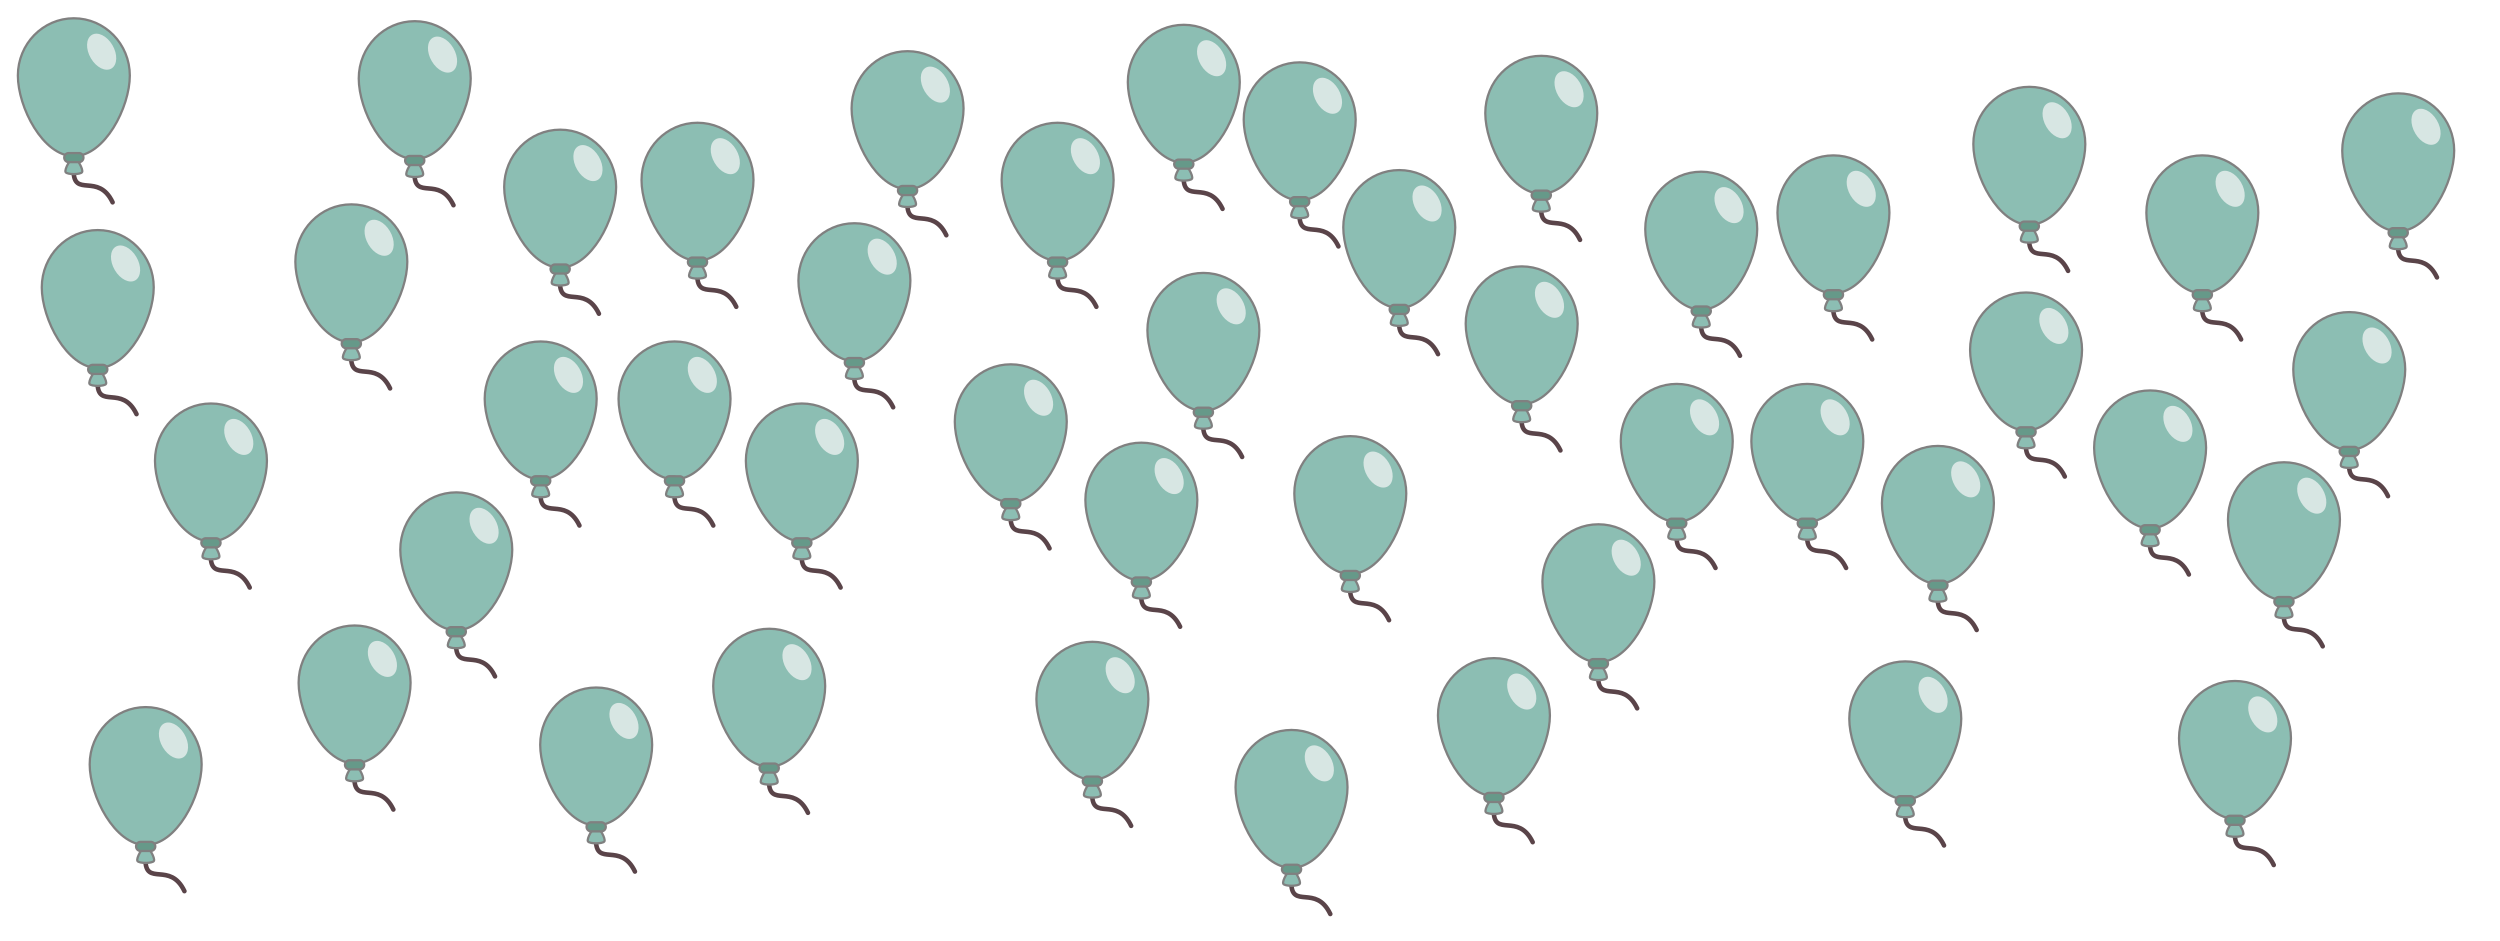 <svg width="1094" height="412" xmlns:xlink="http://www.w3.org/1999/xlink" xmlns="http://www.w3.org/2000/svg"><g id="a" transform="matrix(.98 0 0 .989 166.647 -436.683)" stroke-width="1.016" stroke-linecap="round"><path d="M-137.177 517.038c0 12.262 10.985.668 17.412 14.021" fill="none" stroke="#5a4449" stroke-width="2.032"/><path d="M-137.072 449.63c-13.805 0-24.997 11.35-24.997 25.35 0 14.001 11.192 35.665 24.997 35.665 13.806 0 24.996-21.664 24.996-35.665 0-14-11.191-25.35-24.996-25.35zm0 61.596c-1.325 0-4.345 5.305-3.682 6.47.662 1.163 6.7 1.163 7.363 0 .663-1.165-2.355-6.47-3.68-6.47z" fill="#8cbeb3" paint-order="stroke fill markers" stroke="gray"/><path d="M-139.36 509.262a2 2.01 0 00-2.003 2.01 2 2.01 0 002.002 2.011h4.578a2 2.01 0 002-2.01 2 2.01 0 00-2-2.01z" fill="#669989" stroke="gray" paint-order="stroke fill markers"/><ellipse cx="-344.985" cy="330.603" rx="5.622" ry="8.627" transform="matrix(.852 -.523 .512 .859 0 0)" fill="#d7e6e3"/></g><use xlink:href="#a" transform="translate(167.348 207.462)"/><use xlink:href="#a" transform="translate(149.17 1.27)"/><use xlink:href="#a" transform="translate(212.81 48.747)"/><use xlink:href="#a" transform="translate(272.915 45.717)"/><use xlink:href="#a" transform="translate(364.838 14.402)"/><use xlink:href="#a" transform="translate(430.498 45.717)"/><use xlink:href="#a" transform="translate(485.714 2.857)"/><use xlink:href="#a" transform="translate(536.429 19.286)"/><use xlink:href="#a" transform="translate(642.143 16.429)"/><use xlink:href="#a" transform="translate(580 66.429)"/><use xlink:href="#a" transform="translate(633.571 108.571)"/><use xlink:href="#a" transform="translate(712.143 67.143)"/><use xlink:href="#a" transform="translate(770 60)"/><use xlink:href="#a" transform="translate(855.714 30)"/><use xlink:href="#a" transform="translate(931.429 60)"/><use xlink:href="#a" transform="translate(1017.143 32.857)"/><use xlink:href="#a" transform="translate(121.429 81.429)"/><use xlink:href="#a" transform="translate(60 168.571)"/><use xlink:href="#a" transform="translate(31.429 301.429)"/><use xlink:href="#a" transform="translate(122.857 265.714)"/><use xlink:href="#a" transform="translate(410 151.429)"/><use xlink:href="#a" transform="translate(204.286 141.429)"/><use xlink:href="#a" transform="translate(228.571 292.857)"/><use xlink:href="#a" transform="translate(262.857 141.429)"/><use xlink:href="#a" transform="translate(318.571 168.571)"/><use xlink:href="#a" transform="translate(304.286 267.143)"/><use xlink:href="#a" transform="translate(467.143 185.714)"/><use xlink:href="#a" transform="translate(445.714 272.857)"/><use xlink:href="#a" transform="translate(494.286 111.429)"/><use xlink:href="#a" transform="translate(558.571 182.857)"/><use xlink:href="#a" transform="translate(532.857 311.429)"/><use xlink:href="#a" transform="translate(621.429 280)"/><use xlink:href="#a" transform="translate(667.143 221.429)"/><use xlink:href="#a" transform="translate(701.429 160)"/><use xlink:href="#a" transform="translate(801.429 281.429)"/><use xlink:href="#a" transform="translate(758.571 160)"/><use xlink:href="#a" transform="translate(815.714 187.143)"/><use xlink:href="#a" transform="translate(854.286 120)"/><use xlink:href="#a" transform="translate(908.571 162.857)"/><use xlink:href="#a" transform="translate(995.714 128.571)"/><use xlink:href="#a" transform="translate(967.143 194.286)"/><use xlink:href="#a" transform="translate(945.714 290)"/><use xlink:href="#a" transform="translate(341.569 89.69)"/><use xlink:href="#a" transform="translate(10.464 92.68)"/></svg>